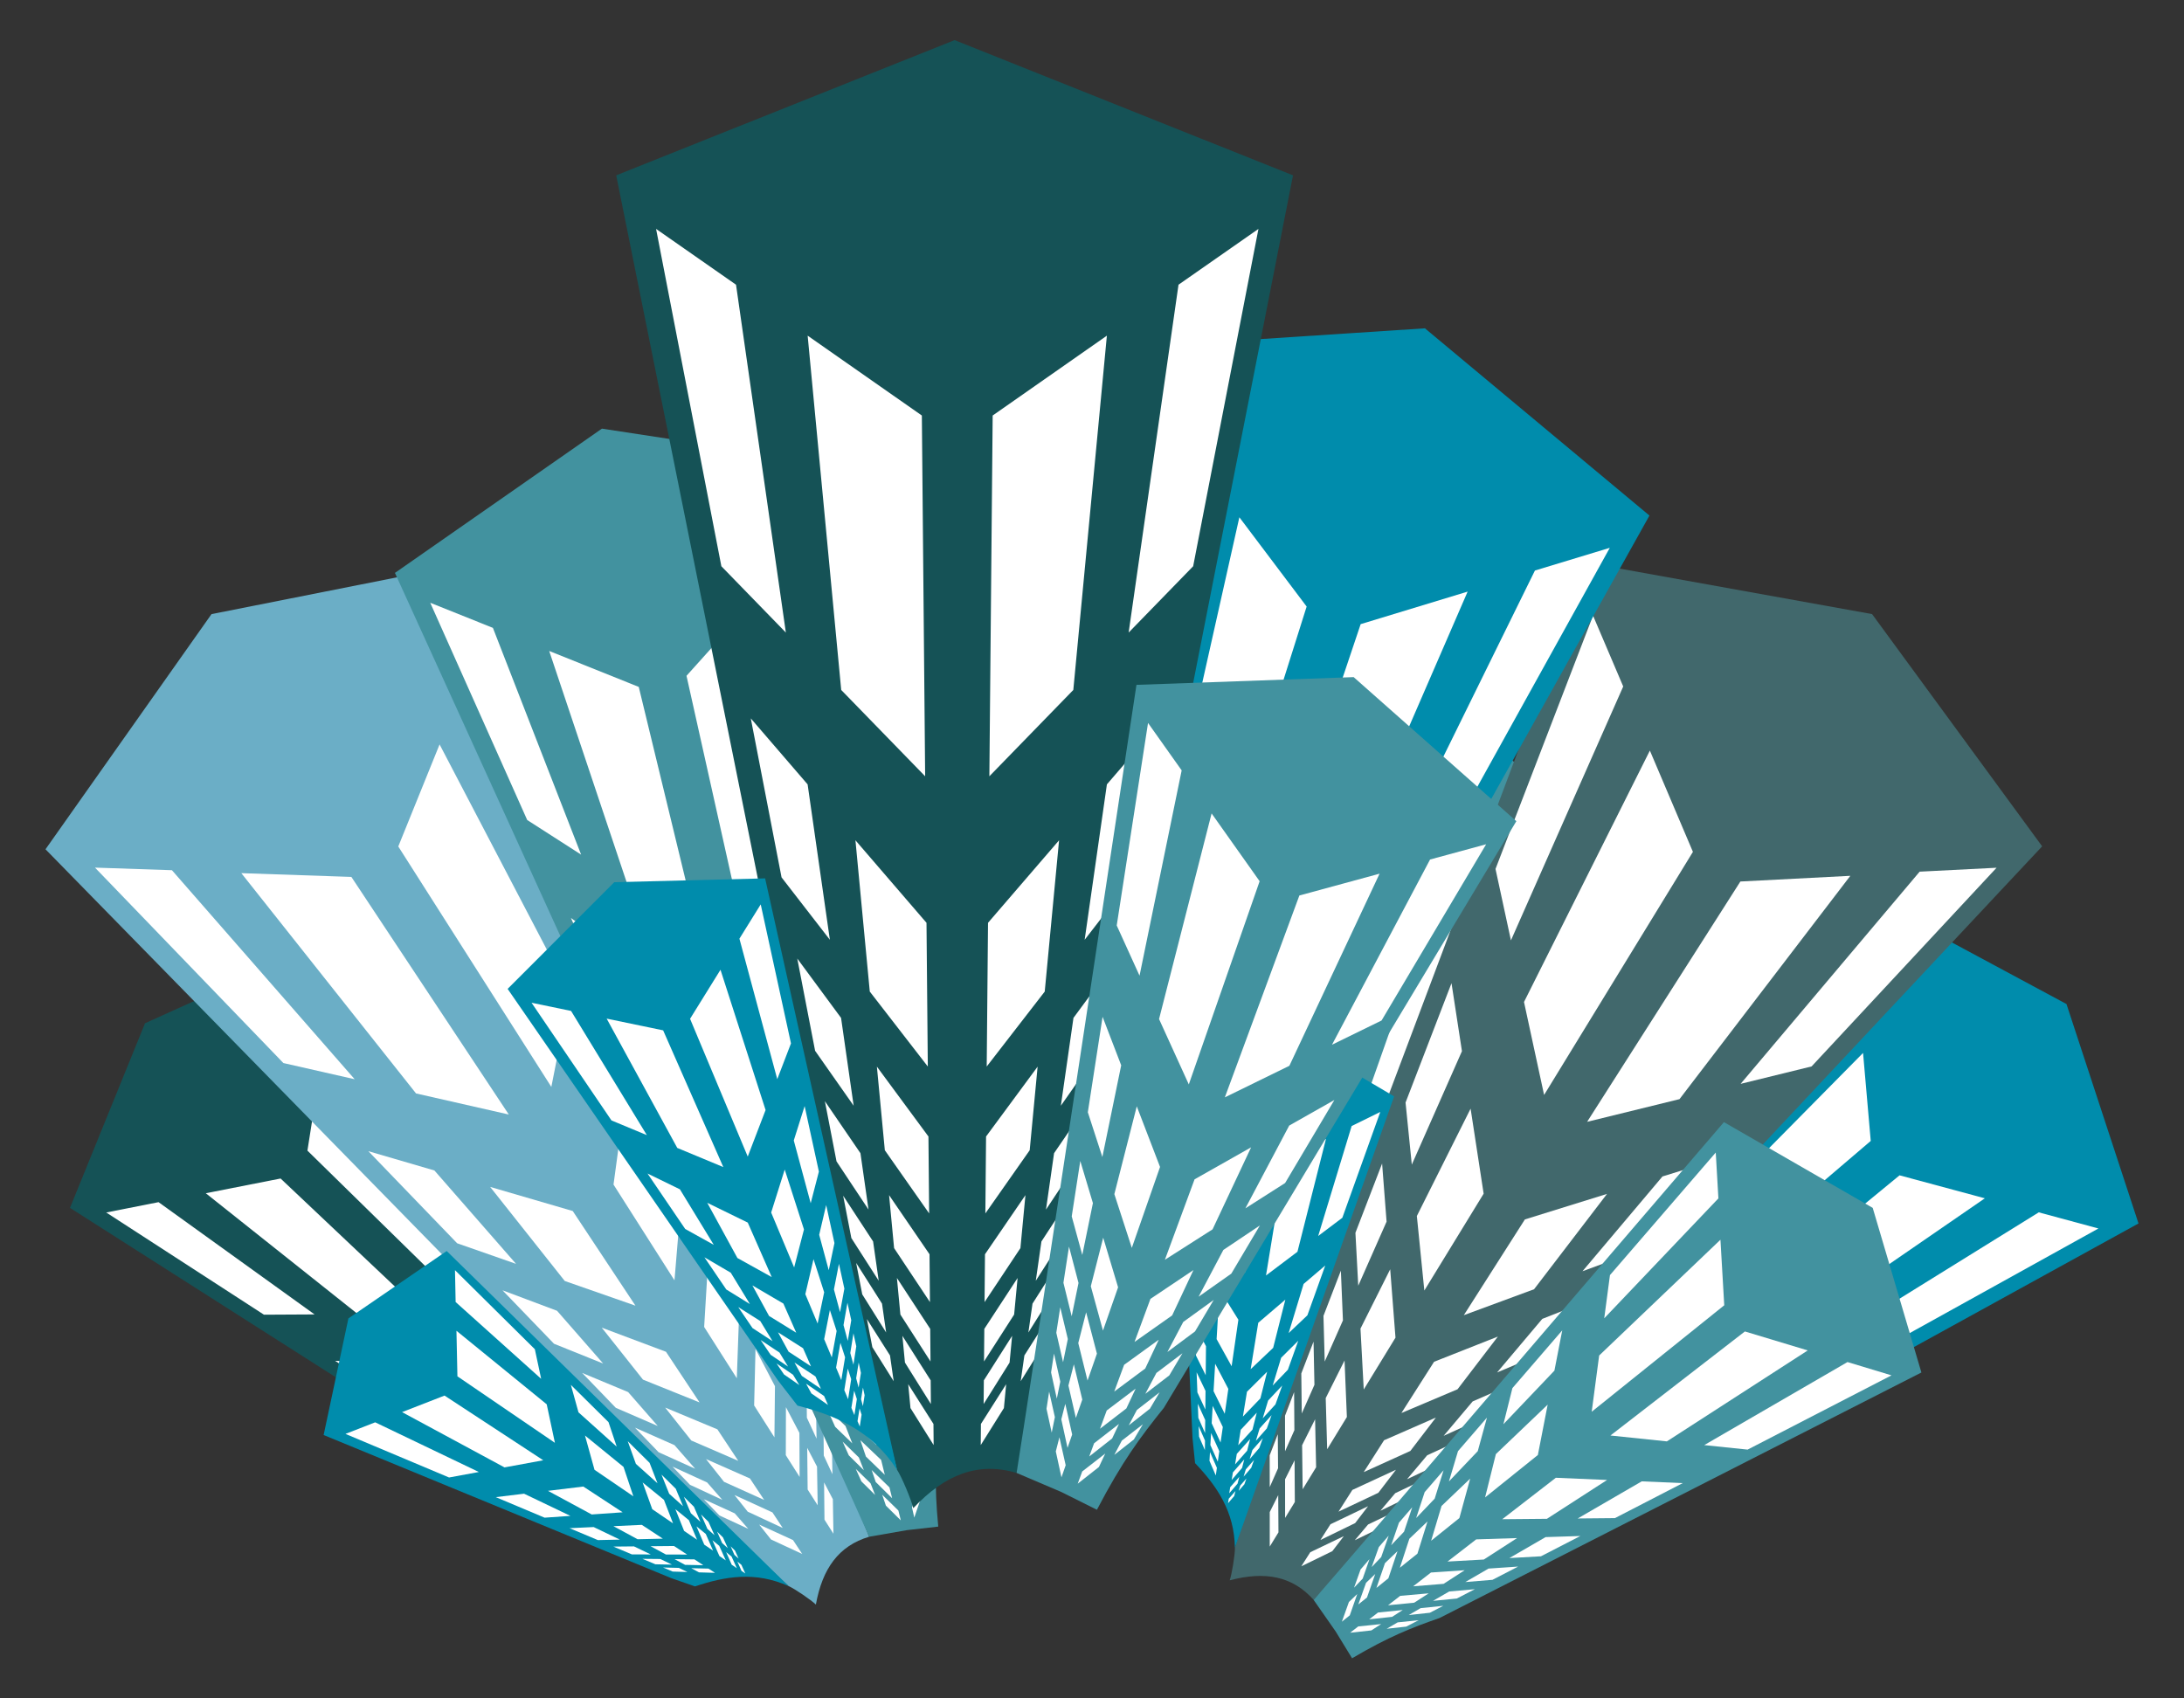 <?xml version="1.0" encoding="utf-8"?>
<!-- Generator: Adobe Illustrator 16.0.0, SVG Export Plug-In . SVG Version: 6.00 Build 0)  -->
<!DOCTYPE svg PUBLIC "-//W3C//DTD SVG 1.1//EN" "http://www.w3.org/Graphics/SVG/1.1/DTD/svg11.dtd">
<svg version="1.1" id="Layer_1" xmlns="http://www.w3.org/2000/svg" xmlns:xlink="http://www.w3.org/1999/xlink" x="0px" y="0px"
	 width="225px" height="175px" viewBox="0 0 225 175" enable-background="new 0 0 225 175" xml:space="preserve">
<rect x="0" y="0" width="225" height="175" fill="#333333" stroke="none"/>
<g>
	<polygon fill="#008cac" points="212.893,103.454 191.934,92.188 145.045,150.808 140.701,163.939 154.615,162.229 220.313,126.063 
			"/>
	<polygon fill="#FFFFFF" points="185.34,136.651 177.498,136.071 195.695,121.104 204.482,123.472 	"/>
	<polygon fill="#FFFFFF" points="196.559,137.461 190.533,137.015 210.037,124.919 216.184,126.581 	"/>
	<polygon fill="#FFFFFF" points="169.043,147.871 162.857,148.111 170.107,142.148 177.219,142.243 	"/>
	<polygon fill="#FFFFFF" points="178.461,147.497 173.309,147.697 182.023,142.294 187.709,142.369 	"/>
	<polygon fill="#FFFFFF" points="160.471,153.773 155.447,154.204 159.33,151.014 164.988,150.664 	"/>
	<polygon fill="#FFFFFF" points="168.371,153.092 164.008,153.467 168.932,150.413 173.738,150.116 	"/>
	<polygon fill="#FFFFFF" points="155.182,157.415 150.975,157.885 153.389,155.9 158.043,155.442 	"/>
	<polygon fill="#FFFFFF" points="161.938,156.659 158.184,157.077 161.344,155.117 165.441,154.717 	"/>
	<polygon fill="#FFFFFF" points="151.592,159.886 147.98,160.348 149.625,158.994 153.566,158.526 	"/>
	<polygon fill="#FFFFFF" points="157.479,159.134 154.193,159.553 156.395,158.188 159.941,157.766 	"/>
	<polygon fill="#FFFFFF" points="147.027,161.131 145.834,162.113 148.996,161.672 150.443,160.679 	"/>
	<polygon fill="#FFFFFF" points="152.91,160.349 151.291,161.353 154.201,160.95 156.031,159.935 	"/>
	<polygon fill="#FFFFFF" points="175.607,125.034 174.807,132.856 192.727,117.56 191.936,108.494 	"/>
	<polygon fill="#FFFFFF" points="176.775,113.848 176.16,119.857 191.48,102.773 190.924,96.432 	"/>
	<polygon fill="#FFFFFF" points="161.707,139.114 160.387,145.162 167.529,139.069 168.68,132.053 	"/>
	<polygon fill="#FFFFFF" points="163.723,129.909 162.625,134.946 169.471,127.313 170.391,121.703 	"/>
	<polygon fill="#FFFFFF" points="154.395,146.524 153.092,151.392 156.914,148.129 158.248,142.619 	"/>
	<polygon fill="#FFFFFF" points="156.449,138.863 155.318,143.095 159.184,138.781 160.32,134.1 	"/>
	<polygon fill="#FFFFFF" points="149.883,151.093 148.686,155.151 151.061,153.124 152.326,148.618 	"/>
	<polygon fill="#FFFFFF" points="151.811,144.572 150.742,148.195 153.225,145.428 154.336,141.465 	"/>
	<polygon fill="#FFFFFF" points="146.824,154.193 145.734,157.669 147.355,156.287 148.508,152.486 	"/>
	<polygon fill="#FFFFFF" points="148.596,148.531 147.605,151.689 149.336,149.763 150.371,146.344 	"/>
	<polygon fill="#FFFFFF" points="144.609,156.436 143.623,159.473 144.797,158.47 145.842,155.188 	"/>
	<polygon fill="#FFFFFF" points="146.232,151.437 145.324,154.233 146.598,152.814 147.551,149.814 	"/>
	<polygon fill="#42929f" points="151.762,74.884 131.252,75.917 122.783,140.139 125.436,151.776 134.949,144.304 167.334,88.269 	
		"/>
	<polygon fill="#FFFFFF" points="146.229,111.699 140.176,114.771 146.938,95.595 154.484,93.421 	"/>
	<polygon fill="#FFFFFF" points="154.875,107.29 150.225,109.649 159.232,92.012 164.514,90.495 	"/>
	<polygon fill="#FFFFFF" points="139.197,127.26 134.736,130.198 137.432,122.558 142.725,119.454 	"/>
	<polygon fill="#FFFFFF" points="145.986,122.781 142.271,125.228 146.295,117.347 150.527,114.866 	"/>
	<polygon fill="#FFFFFF" points="135.498,135.445 131.984,138.004 133.426,133.917 137.449,131.133 	"/>
	<polygon fill="#FFFFFF" points="141.031,131.416 137.975,133.64 140.248,129.188 143.668,126.822 	"/>
	<polygon fill="#FFFFFF" points="133.217,140.496 130.32,142.719 131.219,140.176 134.453,137.763 	"/>
	<polygon fill="#FFFFFF" points="137.871,136.923 135.285,138.907 136.746,136.047 139.592,133.925 	"/>
	<polygon fill="#FFFFFF" points="131.672,143.923 129.209,145.876 129.82,144.142 132.523,142.036 	"/>
	<polygon fill="#FFFFFF" points="135.682,140.74 133.443,142.513 134.457,140.524 136.893,138.631 	"/>
	<polygon fill="#FFFFFF" points="130.551,146.399 128.412,148.138 128.854,146.88 131.174,145.021 	"/>
	<polygon fill="#FFFFFF" points="134.072,143.542 132.104,145.141 132.85,143.676 134.971,141.978 	"/>
	<polygon fill="#FFFFFF" points="133.854,107.462 136.752,113.599 143.164,94.302 138.531,87.958 	"/>
	<polygon fill="#FFFFFF" points="129.723,98.679 131.951,103.393 135.643,83.936 132.4,79.502 	"/>
	<polygon fill="#FFFFFF" points="129.871,124.066 131.596,129.123 134.15,121.436 131.867,115.739 	"/>
	<polygon fill="#FFFFFF" points="127.252,116.367 128.689,120.576 130.34,111.886 128.516,107.329 	"/>
	<polygon fill="#FFFFFF" points="127.777,132.803 128.986,136.979 130.354,132.865 128.879,128.199 	"/>
	<polygon fill="#FFFFFF" points="125.875,126.227 126.926,129.858 127.859,124.945 126.607,120.981 	"/>
	<polygon fill="#FFFFFF" points="126.484,138.19 127.41,141.723 128.26,139.164 127.184,135.274 	"/>
	<polygon fill="#FFFFFF" points="124.998,132.515 125.824,135.667 126.422,132.515 125.475,129.092 	"/>
	<polygon fill="#FFFFFF" points="125.607,141.847 126.355,144.898 126.936,143.153 126.09,139.834 	"/>
	<polygon fill="#FFFFFF" points="124.389,136.875 125.07,139.646 125.486,137.452 124.727,134.465 	"/>
	<polygon fill="#FFFFFF" points="124.973,144.491 125.6,147.174 126.021,145.909 125.326,143.019 	"/>
	<polygon fill="#FFFFFF" points="123.941,140.074 124.52,142.545 124.826,140.928 124.191,138.286 	"/>
	<path fill="#41686c" d="M210.387,87.204l-17.523-23.929l-29.189-5.261l-32.939,87.57l0.225,2.382l-3.74,11.509
		c0.023,0.701-0.313,2.717-0.535,3.36c3.654-0.966,6.482-0.425,8.652,2.021c2.297-2.396,7.299-8.079,7.301-8.082l3.85-1.347
		L210.387,87.204z"/>
	<path fill="#008cac" d="M143.625,112.969l-10.574-6.241l-11.963,2.765l1.768,38.693l0.262,2.573
		c2.277,2.395,4.043,4.988,4.104,8.719L143.625,112.969z"/>
	<polygon fill="#FFFFFF" points="133.666,128.98 130.426,131.424 132.389,119.426 136.604,117.352 	"/>
	<polygon fill="#FFFFFF" points="138.291,125.477 135.803,127.354 139.25,116.024 142.199,114.575 	"/>
	<polygon fill="#FFFFFF" points="131.164,138.879 128.846,141.079 129.629,136.297 132.418,133.914 	"/>
	<polygon fill="#FFFFFF" points="134.689,135.529 132.76,137.36 134.299,132.297 136.531,130.394 	"/>
	<polygon fill="#FFFFFF" points="129.848,144.088 128.045,145.963 128.465,143.405 130.541,141.343 	"/>
	<polygon fill="#FFFFFF" points="132.68,141.135 131.115,142.765 131.986,139.903 133.748,138.152 	"/>
	<polygon fill="#FFFFFF" points="129.035,147.301 127.564,148.915 127.824,147.323 129.475,145.561 	"/>
	<polygon fill="#FFFFFF" points="131.4,144.708 130.086,146.147 130.645,144.311 132.098,142.761 	"/>
	<polygon fill="#FFFFFF" points="128.484,149.48 127.24,150.889 127.418,149.805 128.787,148.28 	"/>
	<polygon fill="#FFFFFF" points="130.512,147.184 129.381,148.464 129.77,147.186 131,145.816 	"/>
	<polygon fill="#FFFFFF" points="127.016,151.714 126.887,152.501 127.961,151.253 128.186,150.376 	"/>
	<polygon fill="#FFFFFF" points="129.027,149.408 128.742,150.349 129.734,149.2 130.1,148.185 	"/>
	<polygon fill="#FFFFFF" points="126.738,153.239 126.637,153.868 127.494,152.875 127.674,152.174 	"/>
	<polygon fill="#FFFFFF" points="128.346,151.403 128.119,152.153 128.906,151.238 129.195,150.43 	"/>
	<polygon fill="#FFFFFF" points="126.59,154.424 126.514,154.888 127.15,154.152 127.281,153.634 	"/>
	<polygon fill="#FFFFFF" points="127.779,153.061 127.611,153.617 128.199,152.939 128.412,152.338 	"/>
	<polygon fill="#FFFFFF" points="125.936,127.788 128.287,131.094 130.031,119.062 126.639,115.815 	"/>
	<polygon fill="#FFFFFF" points="122.58,123.051 124.387,125.592 124.516,113.75 122.139,111.48 	"/>
	<polygon fill="#FFFFFF" points="125.338,137.98 126.885,140.776 127.58,135.982 125.637,132.867 	"/>
	<polygon fill="#FFFFFF" points="122.986,133.724 124.275,136.052 124.332,130.761 122.779,128.271 	"/>
	<polygon fill="#FFFFFF" points="125.023,143.344 126.176,145.675 126.545,143.11 125.188,140.517 	"/>
	<polygon fill="#FFFFFF" points="123.211,139.674 124.213,141.698 124.244,138.711 123.092,136.508 	"/>
	<polygon fill="#FFFFFF" points="124.83,146.651 125.746,148.635 125.977,147.038 124.934,144.86 	"/>
	<polygon fill="#FFFFFF" points="123.357,143.467 124.176,145.235 124.195,143.315 123.279,141.4 	"/>
	<polygon fill="#FFFFFF" points="124.695,148.896 125.459,150.614 125.615,149.527 124.77,147.659 	"/>
	<polygon fill="#FFFFFF" points="123.455,146.097 124.148,147.658 124.164,146.323 123.402,144.643 	"/>
	<polygon fill="#FFFFFF" points="124.602,150.52 125.254,152.032 125.367,151.244 124.654,149.615 	"/>
	<polygon fill="#FFFFFF" points="123.529,148.027 124.131,149.42 124.141,148.437 123.49,146.948 	"/>
	<polygon fill="#FFFFFF" points="173.025,113.254 163.508,115.592 179.297,90.829 190.625,90.243 	"/>
	<polygon fill="#FFFFFF" points="186.633,109.883 179.322,111.679 197.766,89.815 205.691,89.412 	"/>
	<polygon fill="#FFFFFF" points="158.043,132.842 150.805,135.515 157.096,125.649 165.559,123.017 	"/>
	<polygon fill="#FFFFFF" points="169.059,128.765 163.031,130.987 171.27,121.222 178.039,119.117 	"/>
	<polygon fill="#FFFFFF" points="150.16,143.147 144.375,145.596 147.742,140.315 154.314,137.718 	"/>
	<polygon fill="#FFFFFF" points="159.262,139.288 154.232,141.418 158.889,135.896 164.473,133.69 	"/>
	<polygon fill="#FFFFFF" points="145.297,149.504 140.494,151.684 142.588,148.402 147.93,146.063 	"/>
	<polygon fill="#FFFFFF" points="153.012,146 148.725,147.946 151.715,144.401 156.414,142.347 	"/>
	<polygon fill="#FFFFFF" points="141.998,153.818 137.896,155.759 139.322,153.521 143.814,151.443 	"/>
	<polygon fill="#FFFFFF" points="148.682,150.653 144.953,152.419 147.033,149.95 151.074,148.082 	"/>
	<polygon fill="#FFFFFF" points="139.611,156.937 136.033,158.68 137.068,157.057 140.941,155.199 	"/>
	<polygon fill="#FFFFFF" points="145.502,154.07 142.207,155.672 143.738,153.857 147.277,152.162 	"/>
	<polygon fill="#FFFFFF" points="157.006,103.243 159.076,112.823 174.408,87.775 169.973,77.339 	"/>
	<polygon fill="#FFFFFF" points="154.07,89.535 155.66,96.896 167.227,70.733 164.117,63.433 	"/>
	<polygon fill="#FFFFFF" points="145.967,125.297 146.738,132.974 152.848,122.996 151.504,114.234 	"/>
	<polygon fill="#FFFFFF" points="144.803,113.607 145.447,120 150.613,108.312 149.537,101.307 	"/>
	<polygon fill="#FFFFFF" points="140.16,136.898 140.496,143.172 143.766,137.83 143.221,130.785 	"/>
	<polygon fill="#FFFFFF" points="139.639,127.027 139.93,132.479 142.848,125.876 142.387,119.888 	"/>
	<polygon fill="#FFFFFF" points="136.578,144.057 136.727,149.329 138.758,146.008 138.518,140.181 	"/>
	<polygon fill="#FFFFFF" points="136.346,135.586 136.475,140.292 138.352,136.052 138.139,130.928 	"/>
	<polygon fill="#FFFFFF" points="134.146,148.913 134.201,153.452 135.588,151.186 135.484,146.239 	"/>
	<polygon fill="#FFFFFF" points="134.063,141.518 134.111,145.645 135.416,142.691 135.324,138.238 	"/>
	<polygon fill="#FFFFFF" points="132.391,152.425 132.395,156.404 133.396,154.764 133.369,150.469 	"/>
	<polygon fill="#FFFFFF" points="132.385,145.873 132.389,149.537 133.35,147.365 133.322,143.44 	"/>
	<polygon fill="#FFFFFF" points="137.258,159.831 134.063,161.389 134.988,159.938 138.445,158.282 	"/>
	<polygon fill="#FFFFFF" points="142.518,157.272 139.574,158.703 140.943,157.082 144.102,155.568 	"/>
	<polygon fill="#FFFFFF" points="130.811,155.803 130.811,159.357 131.709,157.893 131.684,154.057 	"/>
	<polygon fill="#FFFFFF" points="130.805,149.954 130.811,153.226 131.668,151.288 131.641,147.782 	"/>
	<path fill="#42929f" d="M192.93,124.457l-15.328-8.834c0,0-39.916,46.588-42.266,49.233c1.516,2.172,2.264,3.244,2.264,3.244
		l1.693,2.766c3.848-2.263,6.111-3.136,9.018-4.151l49.635-25.295L192.93,124.457z"/>
	<polygon fill="#FFFFFF" points="171.725,148.518 165.91,147.913 179.762,137.192 186.238,139.146 	"/>
	<polygon fill="#FFFFFF" points="180.043,149.366 175.574,148.901 190.334,140.344 194.865,141.714 	"/>
	<polygon fill="#FFFFFF" points="159.367,156.496 154.766,156.538 160.285,152.268 165.566,152.494 	"/>
	<polygon fill="#FFFFFF" points="166.373,156.425 162.541,156.461 169.135,152.637 173.357,152.819 	"/>
	<polygon fill="#FFFFFF" points="152.867,160.692 149.127,160.901 152.08,158.616 156.293,158.481 	"/>
	<polygon fill="#FFFFFF" points="158.752,160.359 155.5,160.541 159.229,158.381 162.809,158.268 	"/>
	<polygon fill="#FFFFFF" points="148.721,163.197 145.586,163.452 147.422,162.03 150.891,161.795 	"/>
	<polygon fill="#FFFFFF" points="153.758,162.783 150.959,163.013 153.352,161.624 156.402,161.417 	"/>
	<polygon fill="#FFFFFF" points="144.252,164.435 142.998,165.405 145.693,165.14 147.191,164.174 	"/>
	<polygon fill="#FFFFFF" points="149.301,163.985 147.633,164.949 150.082,164.711 151.945,163.748 	"/>
	<polygon fill="#FFFFFF" points="141.967,166.152 141.059,166.855 143.418,166.598 144.516,165.892 	"/>
	<polygon fill="#FFFFFF" points="146.355,165.701 145.131,166.412 147.303,166.177 148.686,165.461 	"/>
	<polygon fill="#FFFFFF" points="139.93,167.585 139.09,168.235 141.275,167.997 142.291,167.342 	"/>
	<polygon fill="#FFFFFF" points="143.994,167.166 142.859,167.825 144.871,167.605 146.15,166.945 	"/>
	<polygon fill="#FFFFFF" points="164.748,139.671 163.98,145.465 177.635,134.494 177.244,127.74 	"/>
	<polygon fill="#FFFFFF" points="165.861,131.384 165.271,135.837 177.033,123.48 176.76,118.756 	"/>
	<polygon fill="#FFFFFF" points="154.109,149.827 152.996,154.292 158.434,149.921 159.445,144.733 	"/>
	<polygon fill="#FFFFFF" points="155.811,143.03 154.883,146.75 160.139,141.229 160.945,137.079 	"/>
	<polygon fill="#FFFFFF" points="148.512,155.171 147.438,158.759 150.348,156.419 151.461,152.354 	"/>
	<polygon fill="#FFFFFF" points="150.207,149.523 149.273,152.644 152.242,149.523 153.189,146.069 	"/>
	<polygon fill="#FFFFFF" points="145.195,158.552 144.215,161.541 146.027,160.087 147.064,156.768 	"/>
	<polygon fill="#FFFFFF" points="146.771,153.749 145.896,156.418 147.805,154.417 148.719,151.496 	"/>
	<polygon fill="#FFFFFF" points="142.684,161.06 141.801,163.619 143.033,162.627 143.973,159.83 	"/>
	<polygon fill="#FFFFFF" points="144.123,156.894 143.32,159.218 144.646,157.824 145.492,155.307 	"/>
	<polygon fill="#FFFFFF" points="140.734,163.088 139.934,165.321 140.83,164.603 141.678,162.185 	"/>
	<polygon fill="#FFFFFF" points="142.051,159.408 141.314,161.467 142.293,160.44 143.066,158.232 	"/>
	<polygon fill="#FFFFFF" points="138.969,165.064 138.242,167.098 139.057,166.441 139.828,164.244 	"/>
	<polygon fill="#FFFFFF" points="140.168,161.719 139.498,163.591 140.387,162.659 141.09,160.647 	"/>
	<polygon fill="#008cac" points="66.669,62.105 47.601,76.34 80.913,143.608 90.98,153.094 95.309,139.761 90.297,64.933 	"/>
	<polygon fill="#FFFFFF" points="85.113,101.105 81.273,107.968 75.4,85.147 81.257,78.187 	"/>
	<polygon fill="#FFFFFF" points="90.588,91.279 87.637,96.552 84.917,73.765 89.02,68.896 	"/>
	<polygon fill="#FFFFFF" points="88.394,120.617 85.999,126.324 83.658,117.234 86.749,110.83 	"/>
	<polygon fill="#FFFFFF" points="92.036,111.925 90.041,116.677 88.824,106.496 91.296,101.376 	"/>
	<polygon fill="#FFFFFF" points="90.121,130.883 88.39,135.615 87.138,130.749 89.211,125.473 	"/>
	<polygon fill="#FFFFFF" points="92.842,123.433 91.337,127.548 90.65,121.794 92.414,117.311 	"/>
	<polygon fill="#FFFFFF" points="91.186,137.215 89.833,141.223 89.054,138.199 90.61,133.786 	"/>
	<polygon fill="#FFFFFF" points="93.356,130.771 92.149,134.351 91.708,130.657 93.075,126.775 	"/>
	<polygon fill="#FFFFFF" points="91.908,141.511 90.801,144.979 90.269,142.918 91.51,139.146 	"/>
	<polygon fill="#FFFFFF" points="92.399,136.441 92.706,139.013 93.714,135.859 93.515,133.047 	"/>
	<polygon fill="#FFFFFF" points="91.108,146.175 91.494,147.67 92.43,144.619 92.14,142.888 	"/>
	<polygon fill="#FFFFFF" points="92.884,140.512 93.112,142.403 93.975,139.594 93.829,137.508 	"/>
	<polygon fill="#FFFFFF" points="70.471,105.018 77.221,109.049 70.932,86.342 62.38,83.229 	"/>
	<polygon fill="#FFFFFF" points="60.826,99.232 66.012,102.329 57.003,81.224 51.02,79.049 	"/>
	<polygon fill="#FFFFFF" points="77.359,123.565 82.282,127.317 79.777,118.271 73.904,114.263 	"/>
	<polygon fill="#FFFFFF" points="69.867,117.848 73.968,120.973 69.944,111.541 65.248,108.335 	"/>
	<polygon fill="#FFFFFF" points="80.982,133.324 84.843,136.563 83.5,131.721 79.073,128.183 	"/>
	<polygon fill="#FFFFFF" points="74.908,128.225 78.264,131.04 75.991,125.711 72.226,122.705 	"/>
	<polygon fill="#FFFFFF" points="83.217,139.344 86.389,142.145 85.556,139.135 82.007,136.084 	"/>
	<polygon fill="#FFFFFF" points="78.123,134.843 80.953,137.343 79.494,133.92 76.373,131.238 	"/>
	<polygon fill="#FFFFFF" points="84.734,143.428 87.424,145.882 86.856,143.828 83.898,141.18 	"/>
	<polygon fill="#FFFFFF" points="80.35,139.43 82.795,141.659 81.781,139.277 79.121,136.895 	"/>
	<polygon fill="#FFFFFF" points="85.831,146.382 88.165,148.56 87.753,147.071 85.219,144.736 	"/>
	<polygon fill="#FFFFFF" points="81.986,142.798 84.137,144.802 83.39,143.05 81.073,140.917 	"/>
	<polygon fill="#155256" points="14.941,105.435 7.211,124.458 61.835,159.275 73.504,161.789 70.753,150.009 33.655,96.978 	"/>
	<polygon fill="#FFFFFF" points="45.969,126.009 46.195,132.792 31.672,118.559 32.892,110.801 	"/>
	<polygon fill="#FFFFFF" points="45.628,116.308 45.8,121.52 33.623,105.902 34.48,100.476 	"/>
	<polygon fill="#FFFFFF" points="57.101,138.955 57.878,144.241 52.092,138.571 51.518,132.462 	"/>
	<polygon fill="#FFFFFF" points="55.911,130.909 56.557,135.312 51.117,128.334 50.657,123.449 	"/>
	<polygon fill="#FFFFFF" points="62.958,145.767 63.79,150.035 60.695,147.001 59.872,142.177 	"/>
	<polygon fill="#FFFFFF" points="61.643,139.051 62.366,142.762 59.292,138.818 58.594,134.72 	"/>
	<polygon fill="#FFFFFF" points="66.57,149.97 67.362,153.535 65.435,151.646 64.615,147.695 	"/>
	<polygon fill="#FFFFFF" points="65.297,144.241 66.002,147.424 64.029,144.892 63.307,141.415 	"/>
	<polygon fill="#FFFFFF" points="69.021,152.819 69.75,155.876 68.438,154.591 67.671,151.25 	"/>
	<polygon fill="#FFFFFF" points="67.832,147.84 68.494,150.619 67.121,148.856 66.43,145.851 	"/>
	<polygon fill="#FFFFFF" points="70.794,154.882 71.463,157.555 70.511,156.622 69.808,153.732 	"/>
	<polygon fill="#FFFFFF" points="69.692,150.482 70.308,152.943 69.295,151.646 68.654,149.007 	"/>
	<polygon fill="#FFFFFF" points="36.9,135.434 43.685,135.397 28.907,121.433 21.201,122.951 	"/>
	<polygon fill="#FFFFFF" points="27.194,135.465 32.407,135.437 16.334,123.869 10.944,124.933 	"/>
	<polygon fill="#FFFFFF" points="50.266,146.059 55.577,146.632 49.69,141.068 43.561,140.729 	"/>
	<polygon fill="#FFFFFF" points="42.18,145.179 46.604,145.657 39.421,140.486 34.521,140.215 	"/>
	<polygon fill="#FFFFFF" points="57.296,151.649 61.593,152.316 58.443,149.341 53.591,148.703 	"/>
	<polygon fill="#FFFFFF" points="50.535,150.595 54.27,151.176 50.212,148.254 46.089,147.712 	"/>
	<polygon fill="#FFFFFF" points="61.634,155.098 65.227,155.75 63.269,153.899 59.287,153.231 	"/>
	<polygon fill="#FFFFFF" points="55.862,154.046 59.07,154.63 56.464,152.755 52.962,152.167 	"/>
	<polygon fill="#FFFFFF" points="64.578,157.438 67.66,158.05 66.324,156.787 62.957,156.15 	"/>
	<polygon fill="#FFFFFF" points="59.555,156.44 62.358,156.997 60.543,155.691 57.514,155.117 	"/>
	<polygon fill="#FFFFFF" points="66.706,159.13 69.402,159.696 68.435,158.78 65.521,158.188 	"/>
	<polygon fill="#FFFFFF" points="62.267,158.198 64.75,158.717 63.415,157.757 60.751,157.217 	"/>
	<path fill="#6baec6" d="M50.884,57.508L21.79,63.278L4.687,87.509l65.445,66.863l2.254,0.801l8.852,8.254
		c0.643,0.277,2.327,1.435,2.816,1.905c0.67-3.719,2.356-6.054,5.488-6.987c-1.198-3.094-4.236-10.028-4.238-10.033l0.404-4.056
		L50.884,57.508z"/>
	<path fill="#008cac" d="M46.02,128.902l-10.126,6.946l-2.552,12.014l35.819,14.75l2.44,0.849c3.133-1.054,6.229-1.557,9.636-0.034
		L46.02,128.902z"/>
	<polygon fill="#FFFFFF" points="56.323,144.697 57.168,148.666 47.124,141.815 47.025,137.121 	"/>
	<polygon fill="#FFFFFF" points="55.101,139.022 55.751,142.072 46.94,134.16 46.874,130.875 	"/>
	<polygon fill="#FFFFFF" points="64.236,151.148 65.25,154.178 61.248,151.447 60.266,147.913 	"/>
	<polygon fill="#FFFFFF" points="62.69,146.537 63.534,149.059 59.597,145.525 58.813,142.697 	"/>
	<polygon fill="#FFFFFF" points="68.401,154.541 69.339,156.967 67.198,155.506 66.206,152.753 	"/>
	<polygon fill="#FFFFFF" points="66.92,150.727 67.738,152.834 65.512,150.838 64.67,148.498 	"/>
	<polygon fill="#FFFFFF" points="70.969,156.635 71.809,158.651 70.477,157.743 69.579,155.503 	"/>
	<polygon fill="#FFFFFF" points="69.618,153.398 70.369,155.196 68.94,153.914 68.149,151.943 	"/>
	<polygon fill="#FFFFFF" points="72.711,158.056 73.463,159.779 72.555,159.159 71.753,157.274 	"/>
	<polygon fill="#FFFFFF" points="71.488,155.249 72.169,156.816 71.175,155.923 70.455,154.227 	"/>
	<polygon fill="#FFFFFF" points="74.115,160.332 74.773,160.781 74.097,159.279 73.397,158.708 	"/>
	<polygon fill="#FFFFFF" points="72.877,157.532 73.609,158.189 72.988,156.806 72.221,156.046 	"/>
	<polygon fill="#FFFFFF" points="75.382,161.227 75.908,161.583 75.37,160.387 74.809,159.931 	"/>
	<polygon fill="#FFFFFF" points="74.397,158.996 74.979,159.518 74.484,158.417 73.875,157.812 	"/>
	<polygon fill="#FFFFFF" points="76.391,161.862 76.782,162.128 76.382,161.241 75.967,160.901 	"/>
	<polygon fill="#FFFFFF" points="75.66,160.208 76.093,160.597 75.724,159.776 75.271,159.329 	"/>
	<polygon fill="#FFFFFF" points="51.975,151.199 55.967,150.465 45.797,143.799 41.421,145.503 	"/>
	<polygon fill="#FFFFFF" points="46.264,152.238 49.331,151.673 38.652,146.554 35.591,147.748 	"/>
	<polygon fill="#FFFFFF" points="60.96,156.049 64.147,155.826 60.095,153.172 56.454,153.615 	"/>
	<polygon fill="#FFFFFF" points="56.108,156.38 58.762,156.195 53.992,153.91 51.078,154.264 	"/>
	<polygon fill="#FFFFFF" points="63.197,157.256 65.688,158.602 68.287,158.542 66.12,157.119 	"/>
	<polygon fill="#FFFFFF" points="58.676,157.462 61.596,158.69 63.856,158.639 61.159,157.346 	"/>
	<polygon fill="#FFFFFF" points="67.025,159.321 68.603,160.174 70.788,160.181 69.437,159.298 	"/>
	<polygon fill="#FFFFFF" points="63.19,159.359 65.094,160.161 67.043,160.169 65.312,159.338 	"/>
	<polygon fill="#FFFFFF" points="70.581,161.241 72.459,161.277 71.542,160.676 69.492,160.653 	"/>
	<polygon fill="#FFFFFF" points="67.521,161.183 69.227,161.216 68.024,160.637 66.18,160.619 	"/>
	<polygon fill="#FFFFFF" points="72.012,162.014 73.661,162.063 72.994,161.627 71.216,161.585 	"/>
	<polygon fill="#FFFFFF" points="69.301,161.932 70.817,161.978 69.931,161.552 68.308,161.513 	"/>
	<polygon fill="#FFFFFF" points="58.703,102.378 56.8,111.994 41.032,87.219 45.287,76.704 	"/>
	<polygon fill="#FFFFFF" points="61.4,88.621 59.937,96.007 47.917,70.051 50.9,62.698 	"/>
	<polygon fill="#FFFFFF" points="70.125,124.236 69.487,131.925 63.205,122.056 64.395,113.273 	"/>
	<polygon fill="#FFFFFF" points="71.083,112.529 70.552,118.933 65.183,107.336 66.135,100.313 	"/>
	<polygon fill="#FFFFFF" points="76.132,135.734 75.908,142.014 72.544,136.729 72.966,129.677 	"/>
	<polygon fill="#FFFFFF" points="76.482,125.856 76.286,131.313 73.251,124.76 73.609,118.766 	"/>
	<polygon fill="#FFFFFF" points="79.838,142.83 79.784,148.104 77.693,144.818 77.833,138.99 	"/>
	<polygon fill="#FFFFFF" points="79.924,134.354 79.875,139.063 77.927,134.855 78.05,129.728 	"/>
	<polygon fill="#FFFFFF" points="80.955,149.94 82.379,152.181 82.356,147.643 80.969,144.992 	"/>
	<polygon fill="#FFFFFF" points="80.978,141.443 82.334,144.371 82.311,140.248 80.992,136.99 	"/>
	<polygon fill="#FFFFFF" points="83.205,153.479 84.239,155.103 84.172,151.121 83.161,149.185 	"/>
	<polygon fill="#FFFFFF" points="83.125,146.081 84.124,148.237 84.063,144.572 83.084,142.157 	"/>
	<polygon fill="#FFFFFF" points="42.861,112.667 52.418,114.839 36.199,90.356 24.862,89.969 	"/>
	<polygon fill="#FFFFFF" points="29.195,109.535 36.539,111.203 17.713,89.665 9.785,89.398 	"/>
	<polygon fill="#FFFFFF" points="58.182,131.991 65.466,134.536 59.004,124.782 50.497,122.298 	"/>
	<polygon fill="#FFFFFF" points="47.097,128.106 53.163,130.226 44.753,120.604 37.949,118.617 	"/>
	<polygon fill="#FFFFFF" points="66.244,142.157 72.071,144.504 68.611,139.285 61.996,136.802 	"/>
	<polygon fill="#FFFFFF" points="57.077,138.459 62.141,140.499 57.389,135.062 51.769,132.951 	"/>
	<polygon fill="#FFFFFF" points="71.217,148.429 76.056,150.522 73.907,147.278 68.525,145.034 	"/>
	<polygon fill="#FFFFFF" points="63.441,145.06 67.762,146.931 64.711,143.438 59.976,141.466 	"/>
	<polygon fill="#FFFFFF" points="74.59,152.685 78.727,154.553 77.26,152.339 72.734,150.342 	"/>
	<polygon fill="#FFFFFF" points="67.853,149.637 71.613,151.336 69.488,148.906 65.416,147.105 	"/>
	<polygon fill="#FFFFFF" points="77.031,155.761 80.639,157.44 79.576,155.836 75.671,154.048 	"/>
	<polygon fill="#FFFFFF" points="71.091,152.996 74.415,154.541 72.852,152.752 69.283,151.12 	"/>
	<polygon fill="#FFFFFF" points="84.939,156.583 85.862,158.033 85.803,154.479 84.899,152.747 	"/>
	<polygon fill="#FFFFFF" points="84.867,149.979 85.759,151.902 85.704,148.632 84.832,146.476 	"/>
	<polygon fill="#FFFFFF" points="79.425,158.621 82.647,160.121 81.699,158.688 78.212,157.091 	"/>
	<polygon fill="#FFFFFF" points="74.123,156.152 77.089,157.532 75.694,155.935 72.506,154.477 	"/>
	<path fill="#42929f" d="M77.268,89.074L62.787,99.232c0,0,25.352,55.865,26.756,59.112c2.607-0.454,3.898-0.681,3.898-0.681
		l3.219-0.364c-0.422-4.444-0.256-6.867,0.051-9.93l-1.947-55.674L77.268,89.074z"/>
	<polygon fill="#FFFFFF" points="90.114,118.46 87.107,123.475 83.247,106.392 87.754,101.346 	"/>
	<polygon fill="#FFFFFF" points="94.399,111.279 92.088,115.133 90.571,98.14 93.726,94.613 	"/>
	<polygon fill="#FFFFFF" points="92.122,133.03 90.215,137.22 88.676,130.411 91.116,125.723 	"/>
	<polygon fill="#FFFFFF" points="95.019,126.651 93.431,130.14 92.751,122.547 94.701,118.799 	"/>
	<polygon fill="#FFFFFF" points="93.178,140.696 91.788,144.175 90.963,140.531 92.623,136.657 	"/>
	<polygon fill="#FFFFFF" points="95.365,135.222 94.156,138.244 93.772,133.954 95.18,130.663 	"/>
	<polygon fill="#FFFFFF" points="93.695,145.513 92.602,148.464 92.09,146.198 93.342,142.954 	"/>
	<polygon fill="#FFFFFF" points="94.228,140.651 94.475,143.405 95.45,140.773 95.33,137.797 	"/>
	<polygon fill="#FFFFFF" points="92.929,150.086 93.278,151.631 94.179,149.078 93.934,147.313 	"/>
	<polygon fill="#FFFFFF" points="94.654,145.321 94.826,147.238 95.643,144.918 95.56,142.823 	"/>
	<polygon fill="#FFFFFF" points="93.52,152.884 93.773,154.003 94.537,151.756 94.361,150.463 	"/>
	<polygon fill="#FFFFFF" points="94.965,148.716 95.092,150.125 95.796,148.057 95.733,146.503 	"/>
	<polygon fill="#FFFFFF" points="93.957,155.335 94.192,156.371 94.901,154.289 94.737,153.092 	"/>
	<polygon fill="#FFFFFF" points="95.296,151.474 95.414,152.782 96.064,150.865 96.007,149.425 	"/>
	<polygon fill="#FFFFFF" points="79.147,121.044 84.075,124.188 79.901,107.178 73.616,104.677 	"/>
	<polygon fill="#FFFFFF" points="72.107,116.534 75.893,118.949 69.665,103.066 65.267,101.32 	"/>
	<polygon fill="#FFFFFF" points="83.856,134.979 87.431,137.874 85.769,131.097 81.494,127.989 	"/>
	<polygon fill="#FFFFFF" points="78.416,130.564 81.394,132.977 78.611,125.88 75.192,123.395 	"/>
	<polygon fill="#FFFFFF" points="86.333,142.311 89.131,144.801 88.241,141.174 85.028,138.446 	"/>
	<polygon fill="#FFFFFF" points="81.933,138.387 84.366,140.553 82.792,136.542 80.061,134.226 	"/>
	<polygon fill="#FFFFFF" points="87.997,146.744 90.292,148.896 89.739,146.641 87.169,144.297 	"/>
	<polygon fill="#FFFFFF" points="84.309,143.287 86.358,145.207 85.349,142.633 83.088,140.57 	"/>
	<polygon fill="#FFFFFF" points="89.208,150.082 91.154,151.966 90.776,150.429 88.636,148.393 	"/>
	<polygon fill="#FFFFFF" points="86.04,147.015 87.807,148.726 87.105,146.934 85.181,145.104 	"/>
	<polygon fill="#FFFFFF" points="90.22,152.705 91.908,154.375 91.634,153.259 89.801,151.471 	"/>
	<polygon fill="#FFFFFF" points="87.444,149.957 88.998,151.493 88.481,150.175 86.806,148.54 	"/>
	<polygon fill="#FFFFFF" points="91.267,155.14 92.802,156.657 92.553,155.643 90.886,154.015 	"/>
	<polygon fill="#FFFFFF" points="88.742,152.64 90.155,154.037 89.686,152.837 88.163,151.351 	"/>
	<polygon fill="#008cac" points="146.799,33.83 116.74,35.796 105.729,130.175 109.876,147.184 123.664,136.016 169.93,53.122 	"/>
	<polygon fill="#FFFFFF" points="139.49,87.948 130.682,92.584 140.178,64.311 151.199,60.958 	"/>
	<polygon fill="#FFFFFF" points="152.076,81.291 145.309,84.854 158.131,58.787 165.844,56.447 	"/>
	<polygon fill="#FFFFFF" points="129.521,110.924 123.043,115.331 126.824,104.068 134.521,99.4 	"/>
	<polygon fill="#FFFFFF" points="139.379,104.206 133.984,107.875 139.713,96.229 145.867,92.497 	"/>
	<polygon fill="#FFFFFF" points="124.277,123.013 119.176,126.842 121.201,120.813 127.041,116.642 	"/>
	<polygon fill="#FFFFFF" points="132.303,116.979 127.867,120.31 131.105,113.729 136.068,110.185 	"/>
	<polygon fill="#FFFFFF" points="121.043,130.469 116.842,133.792 118.102,130.046 122.793,126.433 	"/>
	<polygon fill="#FFFFFF" points="127.789,125.124 124.039,128.093 126.117,123.867 130.246,120.688 	"/>
	<polygon fill="#FFFFFF" points="118.846,135.528 115.279,138.445 116.137,135.891 120.055,132.742 	"/>
	<polygon fill="#FFFFFF" points="124.66,130.773 121.418,133.424 122.863,130.483 126.389,127.65 	"/>
	<polygon fill="#FFFFFF" points="117.26,139.187 114.16,141.779 114.781,139.926 118.145,137.147 	"/>
	<polygon fill="#FFFFFF" points="122.361,134.917 119.508,137.304 120.572,135.141 123.645,132.603 	"/>
	<polygon fill="#FFFFFF" points="121.248,82.007 125.637,90.94 134.613,62.498 127.682,53.299 	"/>
	<polygon fill="#FFFFFF" points="114.996,69.215 118.367,76.079 123.357,47.461 118.502,41.028 	"/>
	<polygon fill="#FFFFFF" points="115.771,106.445 118.412,113.822 121.99,102.491 118.518,94.188 	"/>
	<polygon fill="#FFFFFF" points="111.762,95.211 113.961,101.354 116.191,88.569 113.414,81.927 	"/>
	<polygon fill="#FFFFFF" points="112.891,119.305 114.758,125.403 116.672,119.338 114.408,112.529 	"/>
	<polygon fill="#FFFFFF" points="109.959,109.702 111.581,115.004 112.84,107.778 110.919,101.993 	"/>
	<polygon fill="#FFFFFF" points="111.114,127.234 112.552,132.395 113.74,128.625 112.076,122.941 	"/>
	<polygon fill="#FFFFFF" points="108.809,118.943 110.092,123.549 110.901,118.911 109.436,113.912 	"/>
	<polygon fill="#FFFFFF" points="109.909,132.616 111.073,137.076 111.883,134.505 110.572,129.652 	"/>
	<polygon fill="#FFFFFF" points="108.012,125.35 109.072,129.402 109.633,126.174 108.453,121.81 	"/>
	<polygon fill="#FFFFFF" points="109.038,136.508 110.014,140.43 110.604,138.565 109.523,134.34 	"/>
	<polygon fill="#FFFFFF" points="107.426,130.052 108.328,133.663 108.743,131.289 107.753,127.427 	"/>
	<polygon fill="#42929f" points="62.01,44.166 40.687,59.032 74.674,133.654 85.33,144.368 90.528,129.963 87.707,48.09 	"/>
	<polygon fill="#FFFFFF" points="80.766,87.399 76.33,94.755 70.725,69.634 77.369,62.239 	"/>
	<polygon fill="#FFFFFF" points="87.091,76.865 83.681,82.517 81.52,57.539 86.171,52.371 	"/>
	<polygon fill="#FFFFFF" points="83.658,108.818 80.839,114.965 78.606,104.956 82.208,98.074 	"/>
	<polygon fill="#FFFFFF" points="87.94,99.456 85.593,104.573 84.627,93.417 87.507,87.913 	"/>
	<polygon fill="#FFFFFF" points="85.177,120.086 83.12,125.191 81.925,119.837 84.376,114.149 	"/>
	<polygon fill="#FFFFFF" points="88.414,112.049 86.624,116.487 86.079,110.182 88.162,105.351 	"/>
	<polygon fill="#FFFFFF" points="86.116,127.038 84.5,131.368 83.755,128.037 85.61,123.274 	"/>
	<polygon fill="#FFFFFF" points="88.714,120.08 87.269,123.945 86.919,119.896 88.55,115.707 	"/>
	<polygon fill="#FFFFFF" points="86.753,131.754 85.42,135.502 84.914,133.231 86.403,129.157 	"/>
	<polygon fill="#FFFFFF" points="87.468,126.235 87.71,129.053 88.924,125.647 88.808,122.571 	"/>
	<polygon fill="#FFFFFF" points="85.714,136.817 86.081,138.466 87.214,135.165 86.958,133.265 	"/>
	<polygon fill="#FFFFFF" points="87.854,130.698 88.034,132.772 89.076,129.735 88.992,127.452 	"/>
	<polygon fill="#FFFFFF" points="64.64,91.15 71.868,95.793 65.806,70.778 56.58,67.076 	"/>
	<polygon fill="#FFFFFF" points="54.314,84.493 59.868,88.059 50.78,64.695 44.325,62.109 	"/>
	<polygon fill="#FFFFFF" points="71.502,111.646 76.747,115.916 74.331,105.952 68.061,101.366 	"/>
	<polygon fill="#FFFFFF" points="63.527,105.138 67.893,108.693 63.833,98.256 58.819,94.588 	"/>
	<polygon fill="#FFFFFF" points="75.114,122.429 79.214,126.101 77.921,120.767 73.211,116.747 	"/>
	<polygon fill="#FFFFFF" points="68.663,116.646 72.227,119.838 69.933,113.94 65.929,110.523 	"/>
	<polygon fill="#FFFFFF" points="77.341,129.079 80.705,132.25 79.902,128.934 76.135,125.479 	"/>
	<polygon fill="#FFFFFF" points="71.938,123.984 74.941,126.814 73.467,123.027 70.155,119.99 	"/>
	<polygon fill="#FFFFFF" points="78.852,133.593 81.703,136.366 81.154,134.105 78.019,131.109 	"/>
	<polygon fill="#FFFFFF" points="74.208,129.072 76.799,131.594 75.775,128.958 72.954,126.26 	"/>
	<polygon fill="#FFFFFF" points="79.945,136.856 82.417,139.316 82.02,137.678 79.334,135.037 	"/>
	<polygon fill="#FFFFFF" points="75.875,132.807 78.153,135.07 77.398,133.131 74.945,130.721 	"/>
	<path fill="#155256" d="M133.209,18.066L98.345,4.134L63.482,18.066l23.38,116.101l1.841,2.406l3.708,14.864
		c0.491,0.738,1.481,3.125,1.677,3.963c3.274-3.484,6.676-4.801,10.643-3.633c0.859-4.112,2.416-13.566,2.418-13.571l3.227-4.029
		L133.209,18.066z"/>
	<path fill="#008cac" d="M78.824,90.507l-15.538,0.393l-10.989,10.993l27.855,40.354l2.004,2.584
		c4.055,1.041,7.688,2.644,10.254,6.606L78.824,90.507z"/>
	<polygon fill="#FFFFFF" points="78.872,114.376 77.034,119.173 71.092,104.976 74.226,99.924 	"/>
	<polygon fill="#FFFFFF" points="81.488,107.511 80.075,111.195 76.176,96.721 78.371,93.188 	"/>
	<polygon fill="#FFFFFF" points="82.827,126.682 81.814,130.596 79.447,124.938 80.843,120.509 	"/>
	<polygon fill="#FFFFFF" points="84.363,120.721 83.52,123.979 81.777,117.512 82.895,113.971 	"/>
	<polygon fill="#FFFFFF" points="84.907,133.155 84.233,136.377 82.966,133.35 83.81,129.742 	"/>
	<polygon fill="#FFFFFF" points="85.966,128.084 85.379,130.884 84.395,127.23 85.114,124.166 	"/>
	<polygon fill="#FFFFFF" points="84.906,137.986 85.693,139.867 86.191,137.147 85.495,134.986 	"/>
	<polygon fill="#FFFFFF" points="85.913,132.859 86.544,135.205 86.988,132.778 86.43,130.223 	"/>
	<polygon fill="#FFFFFF" points="86.134,140.92 86.671,142.204 87.062,139.856 86.583,138.366 	"/>
	<polygon fill="#FFFFFF" points="86.901,136.534 87.34,138.166 87.697,136.033 87.305,134.235 	"/>
	<polygon fill="#FFFFFF" points="86.982,143.242 87.372,144.174 87.691,142.112 87.339,141.021 	"/>
	<polygon fill="#FFFFFF" points="87.598,139.414 87.922,140.615 88.215,138.72 87.925,137.385 	"/>
	<polygon fill="#FFFFFF" points="87.711,145.064 88.022,145.806 88.275,144.163 87.996,143.293 	"/>
	<polygon fill="#FFFFFF" points="88.203,142.017 88.458,142.974 88.694,141.462 88.463,140.398 	"/>
	<polygon fill="#FFFFFF" points="88.343,146.436 88.574,146.987 88.762,145.768 88.556,145.123 	"/>
	<polygon fill="#FFFFFF" points="88.708,144.175 88.898,144.886 89.074,143.763 88.902,142.974 	"/>
	<polygon fill="#FFFFFF" points="69.774,118.281 74.517,120.254 68.318,106.166 62.499,104.957 	"/>
	<polygon fill="#FFFFFF" points="62.995,115.448 66.64,116.963 58.833,104.165 54.761,103.322 	"/>
	<polygon fill="#FFFFFF" points="75.969,129.624 79.505,131.588 77.036,125.975 72.863,123.935 	"/>
	<polygon fill="#FFFFFF" points="70.59,126.632 73.535,128.267 70.046,122.547 66.708,120.918 	"/>
	<polygon fill="#FFFFFF" points="79.229,135.593 82.03,137.322 80.707,134.319 77.512,132.447 	"/>
	<polygon fill="#FFFFFF" points="74.824,132.867 77.258,134.37 75.287,131.141 72.572,129.551 	"/>
	<polygon fill="#FFFFFF" points="81.24,139.273 83.553,140.787 82.731,138.919 80.151,137.279 	"/>
	<polygon fill="#FFFFFF" points="77.523,136.842 79.589,138.191 78.323,136.116 76.053,134.678 	"/>
	<polygon fill="#FFFFFF" points="82.603,141.771 84.574,143.104 84.014,141.831 81.852,140.396 	"/>
	<polygon fill="#FFFFFF" points="79.395,139.598 81.186,140.81 80.305,139.366 78.361,138.075 	"/>
	<polygon fill="#FFFFFF" points="83.59,143.576 85.304,144.766 84.899,143.842 83.041,142.571 	"/>
	<polygon fill="#FFFFFF" points="80.769,141.621 82.347,142.714 81.7,141.652 80.002,140.491 	"/>
	<polygon fill="#FFFFFF" points="110.575,71.092 101.926,79.987 102.267,42.814 114.033,34.586 	"/>
	<polygon fill="#FFFFFF" points="122.922,58.345 116.275,65.179 121.412,29.336 129.648,23.587 	"/>
	<polygon fill="#FFFFFF" points="107.63,102.171 101.653,109.893 101.788,95.085 109.108,86.581 	"/>
	<polygon fill="#FFFFFF" points="116.721,90.403 111.743,96.834 114.035,80.821 119.889,74.022 	"/>
	<polygon fill="#FFFFFF" points="106.081,118.52 101.514,125.029 101.586,117.103 106.898,109.904 	"/>
	<polygon fill="#FFFFFF" points="113.264,108.273 109.292,113.932 110.59,104.883 115.102,98.766 	"/>
	<polygon fill="#FFFFFF" points="105.125,128.605 101.431,134.167 101.475,129.238 105.643,123.146 	"/>
	<polygon fill="#FFFFFF" points="111.058,119.669 107.76,124.634 108.592,118.824 112.257,113.464 	"/>
	<polygon fill="#FFFFFF" points="104.478,135.45 101.375,140.284 101.406,136.926 104.835,131.682 	"/>
	<polygon fill="#FFFFFF" points="109.53,127.569 106.709,131.966 107.289,127.92 110.375,123.203 	"/>
	<polygon fill="#FFFFFF" points="104.008,140.398 101.335,144.669 101.357,142.231 104.271,137.643 	"/>
	<polygon fill="#FFFFFF" points="108.408,133.369 105.945,137.299 106.371,134.325 109.035,130.13 	"/>
	<polygon fill="#FFFFFF" points="86.663,71.092 95.311,79.987 94.971,42.814 83.206,34.586 	"/>
	<polygon fill="#FFFFFF" points="74.316,58.345 80.961,65.179 75.827,29.336 67.591,23.587 	"/>
	<polygon fill="#FFFFFF" points="89.607,102.171 95.585,109.893 95.45,95.085 88.129,86.581 	"/>
	<polygon fill="#FFFFFF" points="80.517,90.403 85.495,96.834 83.202,80.821 77.348,74.022 	"/>
	<polygon fill="#FFFFFF" points="91.157,118.52 95.723,125.029 95.65,117.103 90.339,109.904 	"/>
	<polygon fill="#FFFFFF" points="83.974,108.273 87.945,113.932 86.648,104.883 82.136,98.766 	"/>
	<polygon fill="#FFFFFF" points="92.112,128.605 95.806,134.167 95.761,129.238 91.594,123.146 	"/>
	<polygon fill="#FFFFFF" points="86.18,119.669 89.477,124.634 88.645,118.824 84.98,113.464 	"/>
	<polygon fill="#FFFFFF" points="92.76,135.45 95.863,140.284 95.832,136.926 92.402,131.682 	"/>
	<polygon fill="#FFFFFF" points="87.708,127.569 90.527,131.966 89.949,127.92 86.863,123.203 	"/>
	<polygon fill="#FFFFFF" points="93.229,140.398 95.902,144.669 95.88,142.231 92.966,137.643 	"/>
	<polygon fill="#FFFFFF" points="88.83,133.369 91.292,137.299 90.867,134.325 88.204,130.13 	"/>
	<polygon fill="#FFFFFF" points="103.424,145.086 101.038,148.898 101.057,146.722 103.657,142.624 	"/>
	<polygon fill="#FFFFFF" points="107.352,138.81 105.155,142.319 105.534,139.662 107.912,135.916 	"/>
	<polygon fill="#FFFFFF" points="93.799,145.086 96.186,148.898 96.167,146.722 93.566,142.624 	"/>
	<polygon fill="#FFFFFF" points="89.871,138.81 92.069,142.319 91.689,139.662 89.312,135.916 	"/>
	<path fill="#42929f" d="M139.455,69.769l-22.375,0.798c0,0-11.602,76.785-12.349,81.201c3.082,1.314,4.608,1.965,4.608,1.965
		l3.668,1.832c2.615-5.009,4.461-7.466,6.898-10.506l36.313-60.446L139.455,69.769z"/>
	<polygon fill="#FFFFFF" points="132.834,109.818 126.186,113.07 133.863,92.271 142.127,90.022 	"/>
	<polygon fill="#FFFFFF" points="142.332,105.15 137.225,107.648 147.328,88.563 153.107,86.992 	"/>
	<polygon fill="#FFFFFF" points="124.92,126.672 120.01,129.804 123.066,121.517 128.891,118.22 	"/>
	<polygon fill="#FFFFFF" points="132.395,121.897 128.303,124.505 132.816,115.978 137.471,113.341 	"/>
	<polygon fill="#FFFFFF" points="120.758,135.538 116.881,138.271 118.52,133.836 122.951,130.866 	"/>
	<polygon fill="#FFFFFF" points="126.852,131.233 123.484,133.609 126.033,128.792 129.799,126.266 	"/>
	<polygon fill="#FFFFFF" points="117.986,141.009 114.791,143.386 115.809,140.629 119.375,138.046 	"/>
	<polygon fill="#FFFFFF" points="123.115,137.187 120.266,139.31 121.9,136.213 125.039,133.944 	"/>
	<polygon fill="#FFFFFF" points="116.039,145.126 113.324,147.216 114.018,145.335 116.998,143.083 	"/>
	<polygon fill="#FFFFFF" points="120.463,141.72 117.994,143.618 119.135,141.466 121.818,139.438 	"/>
	<polygon fill="#FFFFFF" points="114.576,148.216 112.215,150.074 112.716,148.713 115.279,146.721 	"/>
	<polygon fill="#FFFFFF" points="118.463,145.156 116.287,146.867 117.125,145.282 119.465,143.464 	"/>
	<polygon fill="#FFFFFF" points="113.213,151.156 111.028,152.878 111.494,151.616 113.865,149.771 	"/>
	<polygon fill="#FFFFFF" points="116.811,148.324 114.799,149.906 115.574,148.439 117.74,146.757 	"/>
	<polygon fill="#FFFFFF" points="119.408,105.002 122.473,111.737 129.77,90.801 124.822,83.814 	"/>
	<polygon fill="#FFFFFF" points="115.047,95.359 117.398,100.534 121.738,79.379 118.273,74.492 	"/>
	<polygon fill="#FFFFFF" points="114.803,123.041 116.602,128.58 119.51,120.242 117.113,113.993 	"/>
	<polygon fill="#FFFFFF" points="112.07,114.605 113.568,119.218 115.508,109.767 113.59,104.771 	"/>
	<polygon fill="#FFFFFF" points="112.377,132.532 113.631,137.104 115.188,132.642 113.654,127.53 	"/>
	<polygon fill="#FFFFFF" points="110.411,125.333 111.5,129.308 112.594,123.968 111.293,119.625 	"/>
	<polygon fill="#FFFFFF" points="111.085,138.387 112.04,142.252 113.008,139.478 111.895,135.218 	"/>
	<polygon fill="#FFFFFF" points="109.556,132.174 110.407,135.625 111.111,132.196 110.131,128.449 	"/>
	<polygon fill="#FFFFFF" points="110.071,142.764 110.839,146.105 111.5,144.213 110.63,140.578 	"/>
	<polygon fill="#FFFFFF" points="108.822,137.325 109.519,140.359 110.01,137.973 109.229,134.703 	"/>
	<polygon fill="#FFFFFF" points="109.338,146.248 109.979,149.185 110.457,147.811 109.747,144.647 	"/>
	<polygon fill="#FFFFFF" points="108.284,141.415 108.875,144.118 109.235,142.363 108.584,139.472 	"/>
	<polygon fill="#FFFFFF" points="108.771,149.553 109.354,152.223 109.789,150.976 109.142,148.098 	"/>
	<polygon fill="#FFFFFF" points="107.812,145.159 108.35,147.616 108.676,146.02 108.085,143.391 	"/>
</g>
</svg>
